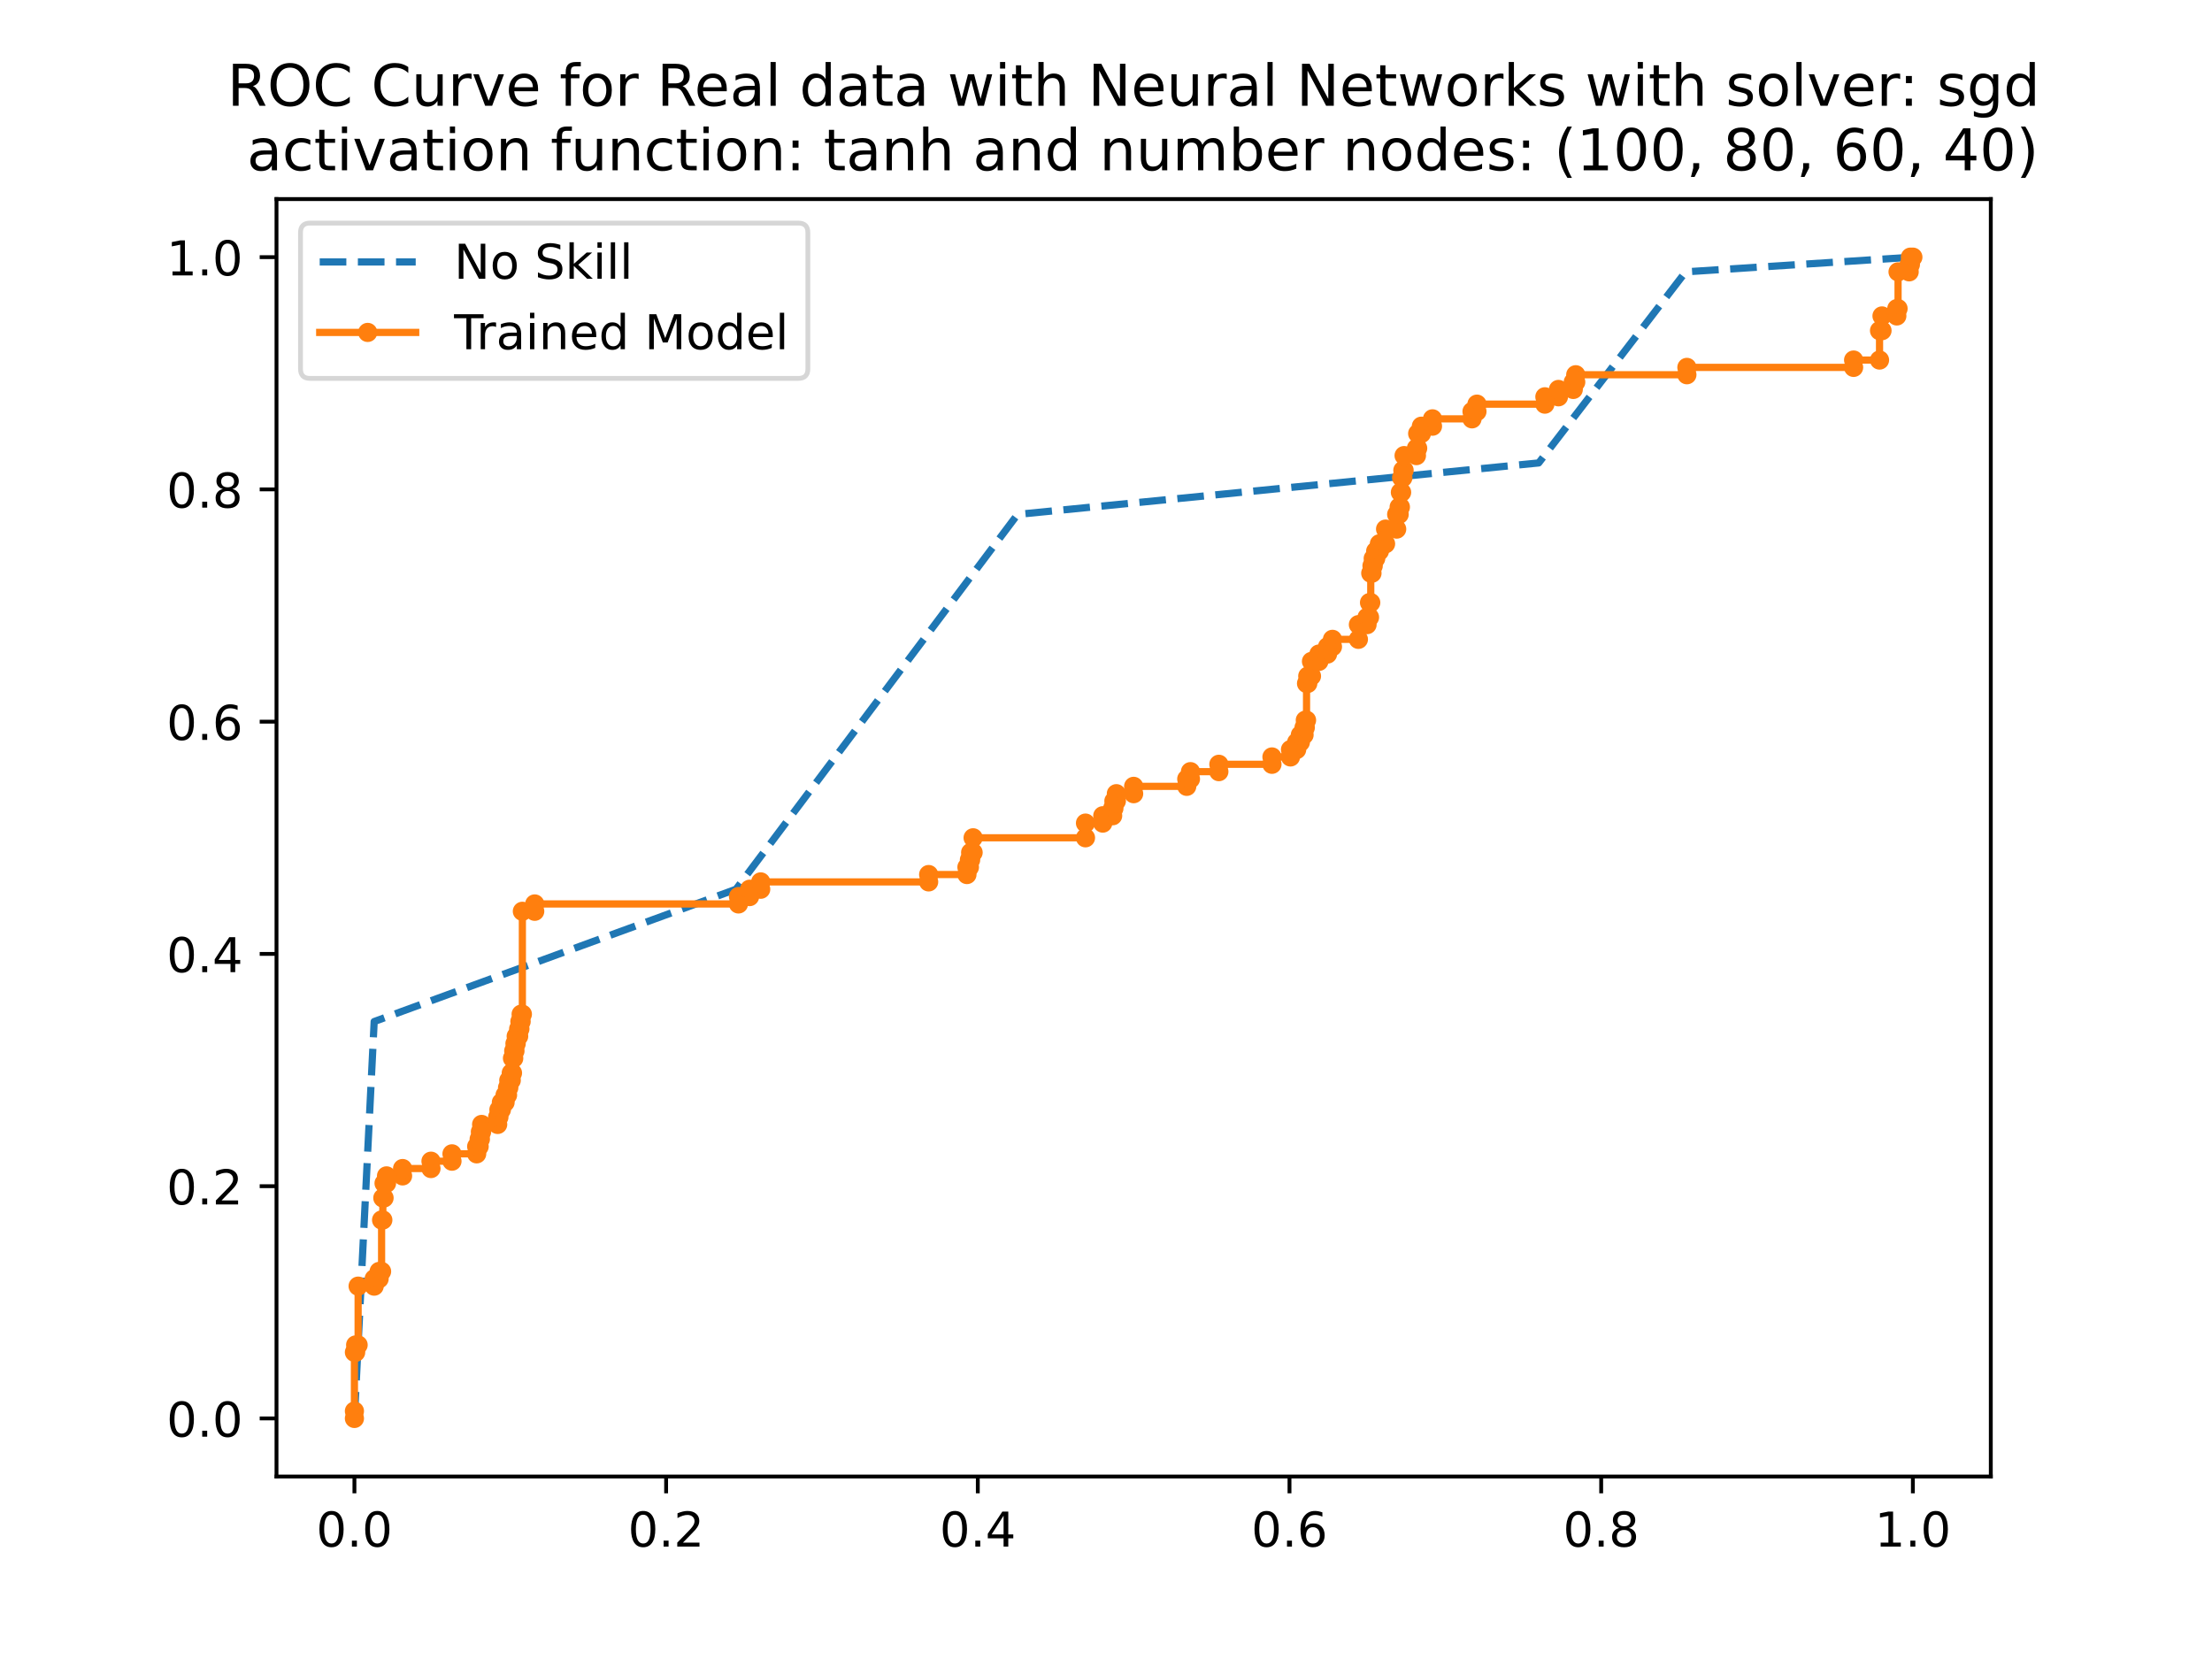 <?xml version="1.0" encoding="utf-8" standalone="no"?>
<!DOCTYPE svg PUBLIC "-//W3C//DTD SVG 1.1//EN"
  "http://www.w3.org/Graphics/SVG/1.1/DTD/svg11.dtd">
<!-- Created with matplotlib (https://matplotlib.org/) -->
<svg height="345.6pt" version="1.1" viewBox="0 0 460.8 345.6" width="460.8pt" xmlns="http://www.w3.org/2000/svg" xmlns:xlink="http://www.w3.org/1999/xlink">
 <defs>
  <style type="text/css">
*{stroke-linecap:butt;stroke-linejoin:round;}
  </style>
 </defs>
 <g id="figure_1">
  <g id="patch_1">
   <path d="M 0 345.6 
L 460.8 345.6 
L 460.8 0 
L 0 0 
z
" style="fill:#ffffff;"/>
  </g>
  <g id="axes_1">
   <g id="patch_2">
    <path d="M 57.6 307.584 
L 414.72 307.584 
L 414.72 41.472 
L 57.6 41.472 
z
" style="fill:#ffffff;"/>
   </g>
   <g id="matplotlib.axis_1">
    <g id="xtick_1">
     <g id="line2d_1">
      <defs>
       <path d="M 0 0 
L 0 3.5 
" id="m482888a3f0" style="stroke:#000000;stroke-width:0.8;"/>
      </defs>
      <g>
       <use style="stroke:#000000;stroke-width:0.8;" x="73.833" xlink:href="#m482888a3f0" y="307.584"/>
      </g>
     </g>
     <g id="text_1">
      <!-- 0.0 -->
      <defs>
       <path d="M 31.781 66.406 
Q 24.172 66.406 20.328 58.906 
Q 16.5 51.422 16.5 36.375 
Q 16.5 21.391 20.328 13.891 
Q 24.172 6.391 31.781 6.391 
Q 39.453 6.391 43.281 13.891 
Q 47.125 21.391 47.125 36.375 
Q 47.125 51.422 43.281 58.906 
Q 39.453 66.406 31.781 66.406 
z
M 31.781 74.219 
Q 44.047 74.219 50.516 64.516 
Q 56.984 54.828 56.984 36.375 
Q 56.984 17.969 50.516 8.266 
Q 44.047 -1.422 31.781 -1.422 
Q 19.531 -1.422 13.062 8.266 
Q 6.594 17.969 6.594 36.375 
Q 6.594 54.828 13.062 64.516 
Q 19.531 74.219 31.781 74.219 
z
" id="DejaVuSans-48"/>
       <path d="M 10.688 12.406 
L 21 12.406 
L 21 0 
L 10.688 0 
z
" id="DejaVuSans-46"/>
      </defs>
      <g transform="translate(65.881 322.182)scale(0.1 -0.1)">
       <use xlink:href="#DejaVuSans-48"/>
       <use x="63.623" xlink:href="#DejaVuSans-46"/>
       <use x="95.41" xlink:href="#DejaVuSans-48"/>
      </g>
     </g>
    </g>
    <g id="xtick_2">
     <g id="line2d_2">
      <g>
       <use style="stroke:#000000;stroke-width:0.8;" x="138.764" xlink:href="#m482888a3f0" y="307.584"/>
      </g>
     </g>
     <g id="text_2">
      <!-- 0.2 -->
      <defs>
       <path d="M 19.188 8.297 
L 53.609 8.297 
L 53.609 0 
L 7.328 0 
L 7.328 8.297 
Q 12.938 14.109 22.625 23.891 
Q 32.328 33.688 34.812 36.531 
Q 39.547 41.844 41.422 45.531 
Q 43.312 49.219 43.312 52.781 
Q 43.312 58.594 39.234 62.25 
Q 35.156 65.922 28.609 65.922 
Q 23.969 65.922 18.812 64.312 
Q 13.672 62.703 7.812 59.422 
L 7.812 69.391 
Q 13.766 71.781 18.938 73 
Q 24.125 74.219 28.422 74.219 
Q 39.75 74.219 46.484 68.547 
Q 53.219 62.891 53.219 53.422 
Q 53.219 48.922 51.531 44.891 
Q 49.859 40.875 45.406 35.406 
Q 44.188 33.984 37.641 27.219 
Q 31.109 20.453 19.188 8.297 
z
" id="DejaVuSans-50"/>
      </defs>
      <g transform="translate(130.812 322.182)scale(0.1 -0.1)">
       <use xlink:href="#DejaVuSans-48"/>
       <use x="63.623" xlink:href="#DejaVuSans-46"/>
       <use x="95.41" xlink:href="#DejaVuSans-50"/>
      </g>
     </g>
    </g>
    <g id="xtick_3">
     <g id="line2d_3">
      <g>
       <use style="stroke:#000000;stroke-width:0.8;" x="203.695" xlink:href="#m482888a3f0" y="307.584"/>
      </g>
     </g>
     <g id="text_3">
      <!-- 0.4 -->
      <defs>
       <path d="M 37.797 64.312 
L 12.891 25.391 
L 37.797 25.391 
z
M 35.203 72.906 
L 47.609 72.906 
L 47.609 25.391 
L 58.016 25.391 
L 58.016 17.188 
L 47.609 17.188 
L 47.609 0 
L 37.797 0 
L 37.797 17.188 
L 4.891 17.188 
L 4.891 26.703 
z
" id="DejaVuSans-52"/>
      </defs>
      <g transform="translate(195.743 322.182)scale(0.1 -0.1)">
       <use xlink:href="#DejaVuSans-48"/>
       <use x="63.623" xlink:href="#DejaVuSans-46"/>
       <use x="95.41" xlink:href="#DejaVuSans-52"/>
      </g>
     </g>
    </g>
    <g id="xtick_4">
     <g id="line2d_4">
      <g>
       <use style="stroke:#000000;stroke-width:0.8;" x="268.625" xlink:href="#m482888a3f0" y="307.584"/>
      </g>
     </g>
     <g id="text_4">
      <!-- 0.6 -->
      <defs>
       <path d="M 33.016 40.375 
Q 26.375 40.375 22.484 35.828 
Q 18.609 31.297 18.609 23.391 
Q 18.609 15.531 22.484 10.953 
Q 26.375 6.391 33.016 6.391 
Q 39.656 6.391 43.531 10.953 
Q 47.406 15.531 47.406 23.391 
Q 47.406 31.297 43.531 35.828 
Q 39.656 40.375 33.016 40.375 
z
M 52.594 71.297 
L 52.594 62.312 
Q 48.875 64.062 45.094 64.984 
Q 41.312 65.922 37.594 65.922 
Q 27.828 65.922 22.672 59.328 
Q 17.531 52.734 16.797 39.406 
Q 19.672 43.656 24.016 45.922 
Q 28.375 48.188 33.594 48.188 
Q 44.578 48.188 50.953 41.516 
Q 57.328 34.859 57.328 23.391 
Q 57.328 12.156 50.688 5.359 
Q 44.047 -1.422 33.016 -1.422 
Q 20.359 -1.422 13.672 8.266 
Q 6.984 17.969 6.984 36.375 
Q 6.984 53.656 15.188 63.938 
Q 23.391 74.219 37.203 74.219 
Q 40.922 74.219 44.703 73.484 
Q 48.484 72.75 52.594 71.297 
z
" id="DejaVuSans-54"/>
      </defs>
      <g transform="translate(260.674 322.182)scale(0.1 -0.1)">
       <use xlink:href="#DejaVuSans-48"/>
       <use x="63.623" xlink:href="#DejaVuSans-46"/>
       <use x="95.41" xlink:href="#DejaVuSans-54"/>
      </g>
     </g>
    </g>
    <g id="xtick_5">
     <g id="line2d_5">
      <g>
       <use style="stroke:#000000;stroke-width:0.8;" x="333.556" xlink:href="#m482888a3f0" y="307.584"/>
      </g>
     </g>
     <g id="text_5">
      <!-- 0.8 -->
      <defs>
       <path d="M 31.781 34.625 
Q 24.75 34.625 20.719 30.859 
Q 16.703 27.094 16.703 20.516 
Q 16.703 13.922 20.719 10.156 
Q 24.75 6.391 31.781 6.391 
Q 38.812 6.391 42.859 10.172 
Q 46.922 13.969 46.922 20.516 
Q 46.922 27.094 42.891 30.859 
Q 38.875 34.625 31.781 34.625 
z
M 21.922 38.812 
Q 15.578 40.375 12.031 44.719 
Q 8.5 49.078 8.5 55.328 
Q 8.5 64.062 14.719 69.141 
Q 20.953 74.219 31.781 74.219 
Q 42.672 74.219 48.875 69.141 
Q 55.078 64.062 55.078 55.328 
Q 55.078 49.078 51.531 44.719 
Q 48 40.375 41.703 38.812 
Q 48.828 37.156 52.797 32.312 
Q 56.781 27.484 56.781 20.516 
Q 56.781 9.906 50.312 4.234 
Q 43.844 -1.422 31.781 -1.422 
Q 19.734 -1.422 13.25 4.234 
Q 6.781 9.906 6.781 20.516 
Q 6.781 27.484 10.781 32.312 
Q 14.797 37.156 21.922 38.812 
z
M 18.312 54.391 
Q 18.312 48.734 21.844 45.562 
Q 25.391 42.391 31.781 42.391 
Q 38.141 42.391 41.719 45.562 
Q 45.312 48.734 45.312 54.391 
Q 45.312 60.062 41.719 63.234 
Q 38.141 66.406 31.781 66.406 
Q 25.391 66.406 21.844 63.234 
Q 18.312 60.062 18.312 54.391 
z
" id="DejaVuSans-56"/>
      </defs>
      <g transform="translate(325.605 322.182)scale(0.1 -0.1)">
       <use xlink:href="#DejaVuSans-48"/>
       <use x="63.623" xlink:href="#DejaVuSans-46"/>
       <use x="95.41" xlink:href="#DejaVuSans-56"/>
      </g>
     </g>
    </g>
    <g id="xtick_6">
     <g id="line2d_6">
      <g>
       <use style="stroke:#000000;stroke-width:0.8;" x="398.487" xlink:href="#m482888a3f0" y="307.584"/>
      </g>
     </g>
     <g id="text_6">
      <!-- 1.0 -->
      <defs>
       <path d="M 12.406 8.297 
L 28.516 8.297 
L 28.516 63.922 
L 10.984 60.406 
L 10.984 69.391 
L 28.422 72.906 
L 38.281 72.906 
L 38.281 8.297 
L 54.391 8.297 
L 54.391 0 
L 12.406 0 
z
" id="DejaVuSans-49"/>
      </defs>
      <g transform="translate(390.536 322.182)scale(0.1 -0.1)">
       <use xlink:href="#DejaVuSans-49"/>
       <use x="63.623" xlink:href="#DejaVuSans-46"/>
       <use x="95.41" xlink:href="#DejaVuSans-48"/>
      </g>
     </g>
    </g>
   </g>
   <g id="matplotlib.axis_2">
    <g id="ytick_1">
     <g id="line2d_7">
      <defs>
       <path d="M 0 0 
L -3.5 0 
" id="m836e325fdd" style="stroke:#000000;stroke-width:0.8;"/>
      </defs>
      <g>
       <use style="stroke:#000000;stroke-width:0.8;" x="57.6" xlink:href="#m836e325fdd" y="295.488"/>
      </g>
     </g>
     <g id="text_7">
      <!-- 0.0 -->
      <g transform="translate(34.697 299.287)scale(0.1 -0.1)">
       <use xlink:href="#DejaVuSans-48"/>
       <use x="63.623" xlink:href="#DejaVuSans-46"/>
       <use x="95.41" xlink:href="#DejaVuSans-48"/>
      </g>
     </g>
    </g>
    <g id="ytick_2">
     <g id="line2d_8">
      <g>
       <use style="stroke:#000000;stroke-width:0.8;" x="57.6" xlink:href="#m836e325fdd" y="247.104"/>
      </g>
     </g>
     <g id="text_8">
      <!-- 0.2 -->
      <g transform="translate(34.697 250.903)scale(0.1 -0.1)">
       <use xlink:href="#DejaVuSans-48"/>
       <use x="63.623" xlink:href="#DejaVuSans-46"/>
       <use x="95.41" xlink:href="#DejaVuSans-50"/>
      </g>
     </g>
    </g>
    <g id="ytick_3">
     <g id="line2d_9">
      <g>
       <use style="stroke:#000000;stroke-width:0.8;" x="57.6" xlink:href="#m836e325fdd" y="198.72"/>
      </g>
     </g>
     <g id="text_9">
      <!-- 0.4 -->
      <g transform="translate(34.697 202.519)scale(0.1 -0.1)">
       <use xlink:href="#DejaVuSans-48"/>
       <use x="63.623" xlink:href="#DejaVuSans-46"/>
       <use x="95.41" xlink:href="#DejaVuSans-52"/>
      </g>
     </g>
    </g>
    <g id="ytick_4">
     <g id="line2d_10">
      <g>
       <use style="stroke:#000000;stroke-width:0.8;" x="57.6" xlink:href="#m836e325fdd" y="150.336"/>
      </g>
     </g>
     <g id="text_10">
      <!-- 0.6 -->
      <g transform="translate(34.697 154.135)scale(0.1 -0.1)">
       <use xlink:href="#DejaVuSans-48"/>
       <use x="63.623" xlink:href="#DejaVuSans-46"/>
       <use x="95.41" xlink:href="#DejaVuSans-54"/>
      </g>
     </g>
    </g>
    <g id="ytick_5">
     <g id="line2d_11">
      <g>
       <use style="stroke:#000000;stroke-width:0.8;" x="57.6" xlink:href="#m836e325fdd" y="101.952"/>
      </g>
     </g>
     <g id="text_11">
      <!-- 0.8 -->
      <g transform="translate(34.697 105.751)scale(0.1 -0.1)">
       <use xlink:href="#DejaVuSans-48"/>
       <use x="63.623" xlink:href="#DejaVuSans-46"/>
       <use x="95.41" xlink:href="#DejaVuSans-56"/>
      </g>
     </g>
    </g>
    <g id="ytick_6">
     <g id="line2d_12">
      <g>
       <use style="stroke:#000000;stroke-width:0.8;" x="57.6" xlink:href="#m836e325fdd" y="53.568"/>
      </g>
     </g>
     <g id="text_12">
      <!-- 1.0 -->
      <g transform="translate(34.697 57.367)scale(0.1 -0.1)">
       <use xlink:href="#DejaVuSans-49"/>
       <use x="63.623" xlink:href="#DejaVuSans-46"/>
       <use x="95.41" xlink:href="#DejaVuSans-48"/>
      </g>
     </g>
    </g>
   </g>
   <g id="line2d_13">
    <path clip-path="url(#pd512a6750d)" d="M 73.833 295.488 
L 77.949 212.806 
L 153.324 185.246 
L 211.978 107.158 
L 320.539 96.44 
L 351.153 56.63 
L 398.487 53.568 
" style="fill:none;stroke:#1f77b4;stroke-dasharray:5.55,2.4;stroke-dashoffset:0;stroke-width:1.5;"/>
   </g>
   <g id="line2d_14">
    <path clip-path="url(#pd512a6750d)" d="M 73.833 295.488 
L 73.833 281.708 
L 74.09 281.708 
L 74.09 280.177 
L 74.604 280.177 
L 74.604 267.927 
L 77.949 267.927 
L 77.949 266.396 
L 78.978 266.396 
L 78.978 264.865 
L 79.492 264.865 
L 79.492 254.147 
L 79.75 254.147 
L 79.75 249.554 
L 80.007 249.554 
L 80.007 246.492 
L 80.521 246.492 
L 80.521 244.96 
L 83.866 244.96 
L 83.866 243.429 
L 89.782 243.429 
L 89.782 241.898 
L 94.156 241.898 
L 94.156 240.367 
L 99.301 240.367 
L 99.301 238.836 
L 99.815 238.836 
L 99.815 237.305 
L 100.073 237.305 
L 100.073 235.774 
L 100.33 235.774 
L 100.33 234.242 
L 103.674 234.242 
L 103.674 232.711 
L 103.931 232.711 
L 103.931 231.18 
L 104.446 231.18 
L 104.446 229.649 
L 105.218 229.649 
L 105.218 228.118 
L 105.732 228.118 
L 105.732 226.587 
L 105.989 226.587 
L 105.989 225.056 
L 106.504 225.056 
L 106.504 223.524 
L 106.761 223.524 
L 106.761 220.462 
L 107.018 220.462 
L 107.018 218.931 
L 107.276 218.931 
L 107.276 217.4 
L 107.533 217.4 
L 107.533 215.869 
L 108.048 215.869 
L 108.048 214.338 
L 108.305 214.338 
L 108.305 212.806 
L 108.562 212.806 
L 108.562 211.275 
L 108.819 211.275 
L 108.819 189.839 
L 111.392 189.839 
L 111.392 188.308 
L 153.839 188.308 
L 153.839 186.777 
L 156.154 186.777 
L 156.154 185.246 
L 158.469 185.246 
L 158.469 183.715 
L 193.456 183.715 
L 193.456 182.184 
L 201.431 182.184 
L 201.431 180.653 
L 201.945 180.653 
L 201.945 179.121 
L 202.202 179.121 
L 202.202 177.59 
L 202.717 177.59 
L 202.717 174.528 
L 226.127 174.528 
L 226.127 171.466 
L 229.729 171.466 
L 229.729 169.935 
L 231.787 169.935 
L 231.787 168.403 
L 232.044 168.403 
L 232.044 166.872 
L 232.558 166.872 
L 232.558 165.341 
L 236.16 165.341 
L 236.16 163.81 
L 247.222 163.81 
L 247.222 162.279 
L 247.994 162.279 
L 247.994 160.748 
L 253.911 160.748 
L 253.911 159.217 
L 264.972 159.217 
L 264.972 157.685 
L 268.831 157.685 
L 268.831 156.154 
L 270.118 156.154 
L 270.118 154.623 
L 270.889 154.623 
L 270.889 153.092 
L 271.661 153.092 
L 271.661 151.561 
L 271.918 151.561 
L 271.918 150.03 
L 272.176 150.03 
L 272.176 142.374 
L 272.433 142.374 
L 272.433 140.843 
L 273.205 140.843 
L 273.205 137.781 
L 274.748 137.781 
L 274.748 136.25 
L 276.549 136.25 
L 276.549 134.718 
L 277.578 134.718 
L 277.578 133.187 
L 282.98 133.187 
L 282.98 130.125 
L 284.781 130.125 
L 284.781 128.594 
L 285.296 128.594 
L 285.296 125.532 
L 285.553 125.532 
L 285.553 119.407 
L 285.81 119.407 
L 285.81 117.876 
L 286.067 117.876 
L 286.067 116.345 
L 286.582 116.345 
L 286.582 114.814 
L 287.354 114.814 
L 287.354 113.282 
L 288.64 113.282 
L 288.64 110.22 
L 290.955 110.22 
L 290.955 107.158 
L 291.47 107.158 
L 291.47 105.627 
L 291.727 105.627 
L 291.727 102.564 
L 291.984 102.564 
L 291.984 99.502 
L 292.241 99.502 
L 292.241 97.971 
L 292.499 97.971 
L 292.499 94.909 
L 295.071 94.909 
L 295.071 93.378 
L 295.328 93.378 
L 295.328 90.315 
L 296.1 90.315 
L 296.1 88.784 
L 298.415 88.784 
L 298.415 87.253 
L 306.648 87.253 
L 306.648 85.722 
L 307.677 85.722 
L 307.677 84.191 
L 321.826 84.191 
L 321.826 82.66 
L 324.655 82.66 
L 324.655 81.129 
L 327.742 81.129 
L 327.742 79.597 
L 328.257 79.597 
L 328.257 78.066 
L 351.41 78.066 
L 351.41 76.535 
L 386.139 76.535 
L 386.139 75.004 
L 391.541 75.004 
L 391.541 68.879 
L 392.056 68.879 
L 392.056 65.817 
L 395.143 65.817 
L 395.143 64.286 
L 395.4 64.286 
L 395.4 56.63 
L 397.716 56.63 
L 397.716 55.099 
L 397.973 55.099 
L 397.973 53.568 
L 398.487 53.568 
L 398.487 53.568 
" style="fill:none;stroke:#ff7f0e;stroke-linecap:square;stroke-width:1.5;"/>
    <defs>
     <path d="M 0 1.5 
C 0.398 1.5 0.779 1.342 1.061 1.061 
C 1.342 0.779 1.5 0.398 1.5 0 
C 1.5 -0.398 1.342 -0.779 1.061 -1.061 
C 0.779 -1.342 0.398 -1.5 0 -1.5 
C -0.398 -1.5 -0.779 -1.342 -1.061 -1.061 
C -1.342 -0.779 -1.5 -0.398 -1.5 0 
C -1.5 0.398 -1.342 0.779 -1.061 1.061 
C -0.779 1.342 -0.398 1.5 0 1.5 
z
" id="m4d09d5fb02" style="stroke:#ff7f0e;"/>
    </defs>
    <g clip-path="url(#pd512a6750d)">
     <use style="fill:#ff7f0e;stroke:#ff7f0e;" x="73.833" xlink:href="#m4d09d5fb02" y="295.488"/>
     <use style="fill:#ff7f0e;stroke:#ff7f0e;" x="73.833" xlink:href="#m4d09d5fb02" y="293.957"/>
     <use style="fill:#ff7f0e;stroke:#ff7f0e;" x="73.833" xlink:href="#m4d09d5fb02" y="281.708"/>
     <use style="fill:#ff7f0e;stroke:#ff7f0e;" x="74.09" xlink:href="#m4d09d5fb02" y="281.708"/>
     <use style="fill:#ff7f0e;stroke:#ff7f0e;" x="74.09" xlink:href="#m4d09d5fb02" y="280.177"/>
     <use style="fill:#ff7f0e;stroke:#ff7f0e;" x="74.604" xlink:href="#m4d09d5fb02" y="280.177"/>
     <use style="fill:#ff7f0e;stroke:#ff7f0e;" x="74.604" xlink:href="#m4d09d5fb02" y="267.927"/>
     <use style="fill:#ff7f0e;stroke:#ff7f0e;" x="77.949" xlink:href="#m4d09d5fb02" y="267.927"/>
     <use style="fill:#ff7f0e;stroke:#ff7f0e;" x="77.949" xlink:href="#m4d09d5fb02" y="266.396"/>
     <use style="fill:#ff7f0e;stroke:#ff7f0e;" x="78.978" xlink:href="#m4d09d5fb02" y="266.396"/>
     <use style="fill:#ff7f0e;stroke:#ff7f0e;" x="78.978" xlink:href="#m4d09d5fb02" y="264.865"/>
     <use style="fill:#ff7f0e;stroke:#ff7f0e;" x="79.492" xlink:href="#m4d09d5fb02" y="264.865"/>
     <use style="fill:#ff7f0e;stroke:#ff7f0e;" x="79.492" xlink:href="#m4d09d5fb02" y="254.147"/>
     <use style="fill:#ff7f0e;stroke:#ff7f0e;" x="79.75" xlink:href="#m4d09d5fb02" y="254.147"/>
     <use style="fill:#ff7f0e;stroke:#ff7f0e;" x="79.75" xlink:href="#m4d09d5fb02" y="249.554"/>
     <use style="fill:#ff7f0e;stroke:#ff7f0e;" x="80.007" xlink:href="#m4d09d5fb02" y="249.554"/>
     <use style="fill:#ff7f0e;stroke:#ff7f0e;" x="80.007" xlink:href="#m4d09d5fb02" y="246.492"/>
     <use style="fill:#ff7f0e;stroke:#ff7f0e;" x="80.521" xlink:href="#m4d09d5fb02" y="246.492"/>
     <use style="fill:#ff7f0e;stroke:#ff7f0e;" x="80.521" xlink:href="#m4d09d5fb02" y="244.96"/>
     <use style="fill:#ff7f0e;stroke:#ff7f0e;" x="83.866" xlink:href="#m4d09d5fb02" y="244.96"/>
     <use style="fill:#ff7f0e;stroke:#ff7f0e;" x="83.866" xlink:href="#m4d09d5fb02" y="243.429"/>
     <use style="fill:#ff7f0e;stroke:#ff7f0e;" x="89.782" xlink:href="#m4d09d5fb02" y="243.429"/>
     <use style="fill:#ff7f0e;stroke:#ff7f0e;" x="89.782" xlink:href="#m4d09d5fb02" y="241.898"/>
     <use style="fill:#ff7f0e;stroke:#ff7f0e;" x="94.156" xlink:href="#m4d09d5fb02" y="241.898"/>
     <use style="fill:#ff7f0e;stroke:#ff7f0e;" x="94.156" xlink:href="#m4d09d5fb02" y="240.367"/>
     <use style="fill:#ff7f0e;stroke:#ff7f0e;" x="99.301" xlink:href="#m4d09d5fb02" y="240.367"/>
     <use style="fill:#ff7f0e;stroke:#ff7f0e;" x="99.301" xlink:href="#m4d09d5fb02" y="238.836"/>
     <use style="fill:#ff7f0e;stroke:#ff7f0e;" x="99.815" xlink:href="#m4d09d5fb02" y="238.836"/>
     <use style="fill:#ff7f0e;stroke:#ff7f0e;" x="99.815" xlink:href="#m4d09d5fb02" y="237.305"/>
     <use style="fill:#ff7f0e;stroke:#ff7f0e;" x="100.073" xlink:href="#m4d09d5fb02" y="237.305"/>
     <use style="fill:#ff7f0e;stroke:#ff7f0e;" x="100.073" xlink:href="#m4d09d5fb02" y="235.774"/>
     <use style="fill:#ff7f0e;stroke:#ff7f0e;" x="100.33" xlink:href="#m4d09d5fb02" y="235.774"/>
     <use style="fill:#ff7f0e;stroke:#ff7f0e;" x="100.33" xlink:href="#m4d09d5fb02" y="234.242"/>
     <use style="fill:#ff7f0e;stroke:#ff7f0e;" x="103.674" xlink:href="#m4d09d5fb02" y="234.242"/>
     <use style="fill:#ff7f0e;stroke:#ff7f0e;" x="103.674" xlink:href="#m4d09d5fb02" y="232.711"/>
     <use style="fill:#ff7f0e;stroke:#ff7f0e;" x="103.931" xlink:href="#m4d09d5fb02" y="232.711"/>
     <use style="fill:#ff7f0e;stroke:#ff7f0e;" x="103.931" xlink:href="#m4d09d5fb02" y="231.18"/>
     <use style="fill:#ff7f0e;stroke:#ff7f0e;" x="104.446" xlink:href="#m4d09d5fb02" y="231.18"/>
     <use style="fill:#ff7f0e;stroke:#ff7f0e;" x="104.446" xlink:href="#m4d09d5fb02" y="229.649"/>
     <use style="fill:#ff7f0e;stroke:#ff7f0e;" x="105.218" xlink:href="#m4d09d5fb02" y="229.649"/>
     <use style="fill:#ff7f0e;stroke:#ff7f0e;" x="105.218" xlink:href="#m4d09d5fb02" y="228.118"/>
     <use style="fill:#ff7f0e;stroke:#ff7f0e;" x="105.732" xlink:href="#m4d09d5fb02" y="228.118"/>
     <use style="fill:#ff7f0e;stroke:#ff7f0e;" x="105.732" xlink:href="#m4d09d5fb02" y="226.587"/>
     <use style="fill:#ff7f0e;stroke:#ff7f0e;" x="105.989" xlink:href="#m4d09d5fb02" y="226.587"/>
     <use style="fill:#ff7f0e;stroke:#ff7f0e;" x="105.989" xlink:href="#m4d09d5fb02" y="225.056"/>
     <use style="fill:#ff7f0e;stroke:#ff7f0e;" x="106.504" xlink:href="#m4d09d5fb02" y="225.056"/>
     <use style="fill:#ff7f0e;stroke:#ff7f0e;" x="106.504" xlink:href="#m4d09d5fb02" y="223.524"/>
     <use style="fill:#ff7f0e;stroke:#ff7f0e;" x="106.761" xlink:href="#m4d09d5fb02" y="223.524"/>
     <use style="fill:#ff7f0e;stroke:#ff7f0e;" x="106.761" xlink:href="#m4d09d5fb02" y="220.462"/>
     <use style="fill:#ff7f0e;stroke:#ff7f0e;" x="107.018" xlink:href="#m4d09d5fb02" y="220.462"/>
     <use style="fill:#ff7f0e;stroke:#ff7f0e;" x="107.018" xlink:href="#m4d09d5fb02" y="218.931"/>
     <use style="fill:#ff7f0e;stroke:#ff7f0e;" x="107.276" xlink:href="#m4d09d5fb02" y="218.931"/>
     <use style="fill:#ff7f0e;stroke:#ff7f0e;" x="107.276" xlink:href="#m4d09d5fb02" y="217.4"/>
     <use style="fill:#ff7f0e;stroke:#ff7f0e;" x="107.533" xlink:href="#m4d09d5fb02" y="217.4"/>
     <use style="fill:#ff7f0e;stroke:#ff7f0e;" x="107.533" xlink:href="#m4d09d5fb02" y="215.869"/>
     <use style="fill:#ff7f0e;stroke:#ff7f0e;" x="108.048" xlink:href="#m4d09d5fb02" y="215.869"/>
     <use style="fill:#ff7f0e;stroke:#ff7f0e;" x="108.048" xlink:href="#m4d09d5fb02" y="214.338"/>
     <use style="fill:#ff7f0e;stroke:#ff7f0e;" x="108.305" xlink:href="#m4d09d5fb02" y="214.338"/>
     <use style="fill:#ff7f0e;stroke:#ff7f0e;" x="108.305" xlink:href="#m4d09d5fb02" y="212.806"/>
     <use style="fill:#ff7f0e;stroke:#ff7f0e;" x="108.562" xlink:href="#m4d09d5fb02" y="212.806"/>
     <use style="fill:#ff7f0e;stroke:#ff7f0e;" x="108.562" xlink:href="#m4d09d5fb02" y="211.275"/>
     <use style="fill:#ff7f0e;stroke:#ff7f0e;" x="108.819" xlink:href="#m4d09d5fb02" y="211.275"/>
     <use style="fill:#ff7f0e;stroke:#ff7f0e;" x="108.819" xlink:href="#m4d09d5fb02" y="189.839"/>
     <use style="fill:#ff7f0e;stroke:#ff7f0e;" x="111.392" xlink:href="#m4d09d5fb02" y="189.839"/>
     <use style="fill:#ff7f0e;stroke:#ff7f0e;" x="111.392" xlink:href="#m4d09d5fb02" y="188.308"/>
     <use style="fill:#ff7f0e;stroke:#ff7f0e;" x="153.839" xlink:href="#m4d09d5fb02" y="188.308"/>
     <use style="fill:#ff7f0e;stroke:#ff7f0e;" x="153.839" xlink:href="#m4d09d5fb02" y="186.777"/>
     <use style="fill:#ff7f0e;stroke:#ff7f0e;" x="156.154" xlink:href="#m4d09d5fb02" y="186.777"/>
     <use style="fill:#ff7f0e;stroke:#ff7f0e;" x="156.154" xlink:href="#m4d09d5fb02" y="185.246"/>
     <use style="fill:#ff7f0e;stroke:#ff7f0e;" x="158.469" xlink:href="#m4d09d5fb02" y="185.246"/>
     <use style="fill:#ff7f0e;stroke:#ff7f0e;" x="158.469" xlink:href="#m4d09d5fb02" y="183.715"/>
     <use style="fill:#ff7f0e;stroke:#ff7f0e;" x="193.456" xlink:href="#m4d09d5fb02" y="183.715"/>
     <use style="fill:#ff7f0e;stroke:#ff7f0e;" x="193.456" xlink:href="#m4d09d5fb02" y="182.184"/>
     <use style="fill:#ff7f0e;stroke:#ff7f0e;" x="201.431" xlink:href="#m4d09d5fb02" y="182.184"/>
     <use style="fill:#ff7f0e;stroke:#ff7f0e;" x="201.431" xlink:href="#m4d09d5fb02" y="180.653"/>
     <use style="fill:#ff7f0e;stroke:#ff7f0e;" x="201.945" xlink:href="#m4d09d5fb02" y="180.653"/>
     <use style="fill:#ff7f0e;stroke:#ff7f0e;" x="201.945" xlink:href="#m4d09d5fb02" y="179.121"/>
     <use style="fill:#ff7f0e;stroke:#ff7f0e;" x="202.202" xlink:href="#m4d09d5fb02" y="179.121"/>
     <use style="fill:#ff7f0e;stroke:#ff7f0e;" x="202.202" xlink:href="#m4d09d5fb02" y="177.59"/>
     <use style="fill:#ff7f0e;stroke:#ff7f0e;" x="202.717" xlink:href="#m4d09d5fb02" y="177.59"/>
     <use style="fill:#ff7f0e;stroke:#ff7f0e;" x="202.717" xlink:href="#m4d09d5fb02" y="174.528"/>
     <use style="fill:#ff7f0e;stroke:#ff7f0e;" x="226.127" xlink:href="#m4d09d5fb02" y="174.528"/>
     <use style="fill:#ff7f0e;stroke:#ff7f0e;" x="226.127" xlink:href="#m4d09d5fb02" y="171.466"/>
     <use style="fill:#ff7f0e;stroke:#ff7f0e;" x="229.729" xlink:href="#m4d09d5fb02" y="171.466"/>
     <use style="fill:#ff7f0e;stroke:#ff7f0e;" x="229.729" xlink:href="#m4d09d5fb02" y="169.935"/>
     <use style="fill:#ff7f0e;stroke:#ff7f0e;" x="231.787" xlink:href="#m4d09d5fb02" y="169.935"/>
     <use style="fill:#ff7f0e;stroke:#ff7f0e;" x="231.787" xlink:href="#m4d09d5fb02" y="168.403"/>
     <use style="fill:#ff7f0e;stroke:#ff7f0e;" x="232.044" xlink:href="#m4d09d5fb02" y="168.403"/>
     <use style="fill:#ff7f0e;stroke:#ff7f0e;" x="232.044" xlink:href="#m4d09d5fb02" y="166.872"/>
     <use style="fill:#ff7f0e;stroke:#ff7f0e;" x="232.558" xlink:href="#m4d09d5fb02" y="166.872"/>
     <use style="fill:#ff7f0e;stroke:#ff7f0e;" x="232.558" xlink:href="#m4d09d5fb02" y="165.341"/>
     <use style="fill:#ff7f0e;stroke:#ff7f0e;" x="236.16" xlink:href="#m4d09d5fb02" y="165.341"/>
     <use style="fill:#ff7f0e;stroke:#ff7f0e;" x="236.16" xlink:href="#m4d09d5fb02" y="163.81"/>
     <use style="fill:#ff7f0e;stroke:#ff7f0e;" x="247.222" xlink:href="#m4d09d5fb02" y="163.81"/>
     <use style="fill:#ff7f0e;stroke:#ff7f0e;" x="247.222" xlink:href="#m4d09d5fb02" y="162.279"/>
     <use style="fill:#ff7f0e;stroke:#ff7f0e;" x="247.994" xlink:href="#m4d09d5fb02" y="162.279"/>
     <use style="fill:#ff7f0e;stroke:#ff7f0e;" x="247.994" xlink:href="#m4d09d5fb02" y="160.748"/>
     <use style="fill:#ff7f0e;stroke:#ff7f0e;" x="253.911" xlink:href="#m4d09d5fb02" y="160.748"/>
     <use style="fill:#ff7f0e;stroke:#ff7f0e;" x="253.911" xlink:href="#m4d09d5fb02" y="159.217"/>
     <use style="fill:#ff7f0e;stroke:#ff7f0e;" x="264.972" xlink:href="#m4d09d5fb02" y="159.217"/>
     <use style="fill:#ff7f0e;stroke:#ff7f0e;" x="264.972" xlink:href="#m4d09d5fb02" y="157.685"/>
     <use style="fill:#ff7f0e;stroke:#ff7f0e;" x="268.831" xlink:href="#m4d09d5fb02" y="157.685"/>
     <use style="fill:#ff7f0e;stroke:#ff7f0e;" x="268.831" xlink:href="#m4d09d5fb02" y="156.154"/>
     <use style="fill:#ff7f0e;stroke:#ff7f0e;" x="270.118" xlink:href="#m4d09d5fb02" y="156.154"/>
     <use style="fill:#ff7f0e;stroke:#ff7f0e;" x="270.118" xlink:href="#m4d09d5fb02" y="154.623"/>
     <use style="fill:#ff7f0e;stroke:#ff7f0e;" x="270.889" xlink:href="#m4d09d5fb02" y="154.623"/>
     <use style="fill:#ff7f0e;stroke:#ff7f0e;" x="270.889" xlink:href="#m4d09d5fb02" y="153.092"/>
     <use style="fill:#ff7f0e;stroke:#ff7f0e;" x="271.661" xlink:href="#m4d09d5fb02" y="153.092"/>
     <use style="fill:#ff7f0e;stroke:#ff7f0e;" x="271.661" xlink:href="#m4d09d5fb02" y="151.561"/>
     <use style="fill:#ff7f0e;stroke:#ff7f0e;" x="271.918" xlink:href="#m4d09d5fb02" y="151.561"/>
     <use style="fill:#ff7f0e;stroke:#ff7f0e;" x="271.918" xlink:href="#m4d09d5fb02" y="150.03"/>
     <use style="fill:#ff7f0e;stroke:#ff7f0e;" x="272.176" xlink:href="#m4d09d5fb02" y="150.03"/>
     <use style="fill:#ff7f0e;stroke:#ff7f0e;" x="272.176" xlink:href="#m4d09d5fb02" y="142.374"/>
     <use style="fill:#ff7f0e;stroke:#ff7f0e;" x="272.433" xlink:href="#m4d09d5fb02" y="142.374"/>
     <use style="fill:#ff7f0e;stroke:#ff7f0e;" x="272.433" xlink:href="#m4d09d5fb02" y="140.843"/>
     <use style="fill:#ff7f0e;stroke:#ff7f0e;" x="273.205" xlink:href="#m4d09d5fb02" y="140.843"/>
     <use style="fill:#ff7f0e;stroke:#ff7f0e;" x="273.205" xlink:href="#m4d09d5fb02" y="137.781"/>
     <use style="fill:#ff7f0e;stroke:#ff7f0e;" x="274.748" xlink:href="#m4d09d5fb02" y="137.781"/>
     <use style="fill:#ff7f0e;stroke:#ff7f0e;" x="274.748" xlink:href="#m4d09d5fb02" y="136.25"/>
     <use style="fill:#ff7f0e;stroke:#ff7f0e;" x="276.549" xlink:href="#m4d09d5fb02" y="136.25"/>
     <use style="fill:#ff7f0e;stroke:#ff7f0e;" x="276.549" xlink:href="#m4d09d5fb02" y="134.718"/>
     <use style="fill:#ff7f0e;stroke:#ff7f0e;" x="277.578" xlink:href="#m4d09d5fb02" y="134.718"/>
     <use style="fill:#ff7f0e;stroke:#ff7f0e;" x="277.578" xlink:href="#m4d09d5fb02" y="133.187"/>
     <use style="fill:#ff7f0e;stroke:#ff7f0e;" x="282.98" xlink:href="#m4d09d5fb02" y="133.187"/>
     <use style="fill:#ff7f0e;stroke:#ff7f0e;" x="282.98" xlink:href="#m4d09d5fb02" y="130.125"/>
     <use style="fill:#ff7f0e;stroke:#ff7f0e;" x="284.781" xlink:href="#m4d09d5fb02" y="130.125"/>
     <use style="fill:#ff7f0e;stroke:#ff7f0e;" x="284.781" xlink:href="#m4d09d5fb02" y="128.594"/>
     <use style="fill:#ff7f0e;stroke:#ff7f0e;" x="285.296" xlink:href="#m4d09d5fb02" y="128.594"/>
     <use style="fill:#ff7f0e;stroke:#ff7f0e;" x="285.296" xlink:href="#m4d09d5fb02" y="125.532"/>
     <use style="fill:#ff7f0e;stroke:#ff7f0e;" x="285.553" xlink:href="#m4d09d5fb02" y="125.532"/>
     <use style="fill:#ff7f0e;stroke:#ff7f0e;" x="285.553" xlink:href="#m4d09d5fb02" y="119.407"/>
     <use style="fill:#ff7f0e;stroke:#ff7f0e;" x="285.81" xlink:href="#m4d09d5fb02" y="119.407"/>
     <use style="fill:#ff7f0e;stroke:#ff7f0e;" x="285.81" xlink:href="#m4d09d5fb02" y="117.876"/>
     <use style="fill:#ff7f0e;stroke:#ff7f0e;" x="286.067" xlink:href="#m4d09d5fb02" y="117.876"/>
     <use style="fill:#ff7f0e;stroke:#ff7f0e;" x="286.067" xlink:href="#m4d09d5fb02" y="116.345"/>
     <use style="fill:#ff7f0e;stroke:#ff7f0e;" x="286.582" xlink:href="#m4d09d5fb02" y="116.345"/>
     <use style="fill:#ff7f0e;stroke:#ff7f0e;" x="286.582" xlink:href="#m4d09d5fb02" y="114.814"/>
     <use style="fill:#ff7f0e;stroke:#ff7f0e;" x="287.354" xlink:href="#m4d09d5fb02" y="114.814"/>
     <use style="fill:#ff7f0e;stroke:#ff7f0e;" x="287.354" xlink:href="#m4d09d5fb02" y="113.282"/>
     <use style="fill:#ff7f0e;stroke:#ff7f0e;" x="288.64" xlink:href="#m4d09d5fb02" y="113.282"/>
     <use style="fill:#ff7f0e;stroke:#ff7f0e;" x="288.64" xlink:href="#m4d09d5fb02" y="110.22"/>
     <use style="fill:#ff7f0e;stroke:#ff7f0e;" x="290.955" xlink:href="#m4d09d5fb02" y="110.22"/>
     <use style="fill:#ff7f0e;stroke:#ff7f0e;" x="290.955" xlink:href="#m4d09d5fb02" y="107.158"/>
     <use style="fill:#ff7f0e;stroke:#ff7f0e;" x="291.47" xlink:href="#m4d09d5fb02" y="107.158"/>
     <use style="fill:#ff7f0e;stroke:#ff7f0e;" x="291.47" xlink:href="#m4d09d5fb02" y="105.627"/>
     <use style="fill:#ff7f0e;stroke:#ff7f0e;" x="291.727" xlink:href="#m4d09d5fb02" y="105.627"/>
     <use style="fill:#ff7f0e;stroke:#ff7f0e;" x="291.727" xlink:href="#m4d09d5fb02" y="102.564"/>
     <use style="fill:#ff7f0e;stroke:#ff7f0e;" x="291.984" xlink:href="#m4d09d5fb02" y="102.564"/>
     <use style="fill:#ff7f0e;stroke:#ff7f0e;" x="291.984" xlink:href="#m4d09d5fb02" y="99.502"/>
     <use style="fill:#ff7f0e;stroke:#ff7f0e;" x="292.241" xlink:href="#m4d09d5fb02" y="99.502"/>
     <use style="fill:#ff7f0e;stroke:#ff7f0e;" x="292.241" xlink:href="#m4d09d5fb02" y="97.971"/>
     <use style="fill:#ff7f0e;stroke:#ff7f0e;" x="292.499" xlink:href="#m4d09d5fb02" y="97.971"/>
     <use style="fill:#ff7f0e;stroke:#ff7f0e;" x="292.499" xlink:href="#m4d09d5fb02" y="94.909"/>
     <use style="fill:#ff7f0e;stroke:#ff7f0e;" x="295.071" xlink:href="#m4d09d5fb02" y="94.909"/>
     <use style="fill:#ff7f0e;stroke:#ff7f0e;" x="295.071" xlink:href="#m4d09d5fb02" y="93.378"/>
     <use style="fill:#ff7f0e;stroke:#ff7f0e;" x="295.328" xlink:href="#m4d09d5fb02" y="93.378"/>
     <use style="fill:#ff7f0e;stroke:#ff7f0e;" x="295.328" xlink:href="#m4d09d5fb02" y="90.315"/>
     <use style="fill:#ff7f0e;stroke:#ff7f0e;" x="296.1" xlink:href="#m4d09d5fb02" y="90.315"/>
     <use style="fill:#ff7f0e;stroke:#ff7f0e;" x="296.1" xlink:href="#m4d09d5fb02" y="88.784"/>
     <use style="fill:#ff7f0e;stroke:#ff7f0e;" x="298.415" xlink:href="#m4d09d5fb02" y="88.784"/>
     <use style="fill:#ff7f0e;stroke:#ff7f0e;" x="298.415" xlink:href="#m4d09d5fb02" y="87.253"/>
     <use style="fill:#ff7f0e;stroke:#ff7f0e;" x="306.648" xlink:href="#m4d09d5fb02" y="87.253"/>
     <use style="fill:#ff7f0e;stroke:#ff7f0e;" x="306.648" xlink:href="#m4d09d5fb02" y="85.722"/>
     <use style="fill:#ff7f0e;stroke:#ff7f0e;" x="307.677" xlink:href="#m4d09d5fb02" y="85.722"/>
     <use style="fill:#ff7f0e;stroke:#ff7f0e;" x="307.677" xlink:href="#m4d09d5fb02" y="84.191"/>
     <use style="fill:#ff7f0e;stroke:#ff7f0e;" x="321.826" xlink:href="#m4d09d5fb02" y="84.191"/>
     <use style="fill:#ff7f0e;stroke:#ff7f0e;" x="321.826" xlink:href="#m4d09d5fb02" y="82.66"/>
     <use style="fill:#ff7f0e;stroke:#ff7f0e;" x="324.655" xlink:href="#m4d09d5fb02" y="82.66"/>
     <use style="fill:#ff7f0e;stroke:#ff7f0e;" x="324.655" xlink:href="#m4d09d5fb02" y="81.129"/>
     <use style="fill:#ff7f0e;stroke:#ff7f0e;" x="327.742" xlink:href="#m4d09d5fb02" y="81.129"/>
     <use style="fill:#ff7f0e;stroke:#ff7f0e;" x="327.742" xlink:href="#m4d09d5fb02" y="79.597"/>
     <use style="fill:#ff7f0e;stroke:#ff7f0e;" x="328.257" xlink:href="#m4d09d5fb02" y="79.597"/>
     <use style="fill:#ff7f0e;stroke:#ff7f0e;" x="328.257" xlink:href="#m4d09d5fb02" y="78.066"/>
     <use style="fill:#ff7f0e;stroke:#ff7f0e;" x="351.41" xlink:href="#m4d09d5fb02" y="78.066"/>
     <use style="fill:#ff7f0e;stroke:#ff7f0e;" x="351.41" xlink:href="#m4d09d5fb02" y="76.535"/>
     <use style="fill:#ff7f0e;stroke:#ff7f0e;" x="386.139" xlink:href="#m4d09d5fb02" y="76.535"/>
     <use style="fill:#ff7f0e;stroke:#ff7f0e;" x="386.139" xlink:href="#m4d09d5fb02" y="75.004"/>
     <use style="fill:#ff7f0e;stroke:#ff7f0e;" x="391.541" xlink:href="#m4d09d5fb02" y="75.004"/>
     <use style="fill:#ff7f0e;stroke:#ff7f0e;" x="391.541" xlink:href="#m4d09d5fb02" y="68.879"/>
     <use style="fill:#ff7f0e;stroke:#ff7f0e;" x="392.056" xlink:href="#m4d09d5fb02" y="68.879"/>
     <use style="fill:#ff7f0e;stroke:#ff7f0e;" x="392.056" xlink:href="#m4d09d5fb02" y="65.817"/>
     <use style="fill:#ff7f0e;stroke:#ff7f0e;" x="395.143" xlink:href="#m4d09d5fb02" y="65.817"/>
     <use style="fill:#ff7f0e;stroke:#ff7f0e;" x="395.143" xlink:href="#m4d09d5fb02" y="64.286"/>
     <use style="fill:#ff7f0e;stroke:#ff7f0e;" x="395.4" xlink:href="#m4d09d5fb02" y="64.286"/>
     <use style="fill:#ff7f0e;stroke:#ff7f0e;" x="395.4" xlink:href="#m4d09d5fb02" y="56.63"/>
     <use style="fill:#ff7f0e;stroke:#ff7f0e;" x="397.716" xlink:href="#m4d09d5fb02" y="56.63"/>
     <use style="fill:#ff7f0e;stroke:#ff7f0e;" x="397.716" xlink:href="#m4d09d5fb02" y="55.099"/>
     <use style="fill:#ff7f0e;stroke:#ff7f0e;" x="397.973" xlink:href="#m4d09d5fb02" y="55.099"/>
     <use style="fill:#ff7f0e;stroke:#ff7f0e;" x="397.973" xlink:href="#m4d09d5fb02" y="53.568"/>
     <use style="fill:#ff7f0e;stroke:#ff7f0e;" x="398.487" xlink:href="#m4d09d5fb02" y="53.568"/>
    </g>
   </g>
   <g id="patch_3">
    <path d="M 57.6 307.584 
L 57.6 41.472 
" style="fill:none;stroke:#000000;stroke-linecap:square;stroke-linejoin:miter;stroke-width:0.8;"/>
   </g>
   <g id="patch_4">
    <path d="M 414.72 307.584 
L 414.72 41.472 
" style="fill:none;stroke:#000000;stroke-linecap:square;stroke-linejoin:miter;stroke-width:0.8;"/>
   </g>
   <g id="patch_5">
    <path d="M 57.6 307.584 
L 414.72 307.584 
" style="fill:none;stroke:#000000;stroke-linecap:square;stroke-linejoin:miter;stroke-width:0.8;"/>
   </g>
   <g id="patch_6">
    <path d="M 57.6 41.472 
L 414.72 41.472 
" style="fill:none;stroke:#000000;stroke-linecap:square;stroke-linejoin:miter;stroke-width:0.8;"/>
   </g>
   <g id="text_13">
    <!-- ROC Curve for Real data with Neural Networks with solver: sgd -->
    <defs>
     <path d="M 44.391 34.188 
Q 47.562 33.109 50.562 29.594 
Q 53.562 26.078 56.594 19.922 
L 66.609 0 
L 56 0 
L 46.688 18.703 
Q 43.062 26.031 39.672 28.422 
Q 36.281 30.812 30.422 30.812 
L 19.672 30.812 
L 19.672 0 
L 9.812 0 
L 9.812 72.906 
L 32.078 72.906 
Q 44.578 72.906 50.734 67.672 
Q 56.891 62.453 56.891 51.906 
Q 56.891 45.016 53.688 40.469 
Q 50.484 35.938 44.391 34.188 
z
M 19.672 64.797 
L 19.672 38.922 
L 32.078 38.922 
Q 39.203 38.922 42.844 42.219 
Q 46.484 45.516 46.484 51.906 
Q 46.484 58.297 42.844 61.547 
Q 39.203 64.797 32.078 64.797 
z
" id="DejaVuSans-82"/>
     <path d="M 39.406 66.219 
Q 28.656 66.219 22.328 58.203 
Q 16.016 50.203 16.016 36.375 
Q 16.016 22.609 22.328 14.594 
Q 28.656 6.594 39.406 6.594 
Q 50.141 6.594 56.422 14.594 
Q 62.703 22.609 62.703 36.375 
Q 62.703 50.203 56.422 58.203 
Q 50.141 66.219 39.406 66.219 
z
M 39.406 74.219 
Q 54.734 74.219 63.906 63.938 
Q 73.094 53.656 73.094 36.375 
Q 73.094 19.141 63.906 8.859 
Q 54.734 -1.422 39.406 -1.422 
Q 24.031 -1.422 14.812 8.828 
Q 5.609 19.094 5.609 36.375 
Q 5.609 53.656 14.812 63.938 
Q 24.031 74.219 39.406 74.219 
z
" id="DejaVuSans-79"/>
     <path d="M 64.406 67.281 
L 64.406 56.891 
Q 59.422 61.531 53.781 63.812 
Q 48.141 66.109 41.797 66.109 
Q 29.297 66.109 22.656 58.469 
Q 16.016 50.828 16.016 36.375 
Q 16.016 21.969 22.656 14.328 
Q 29.297 6.688 41.797 6.688 
Q 48.141 6.688 53.781 8.984 
Q 59.422 11.281 64.406 15.922 
L 64.406 5.609 
Q 59.234 2.094 53.438 0.328 
Q 47.656 -1.422 41.219 -1.422 
Q 24.656 -1.422 15.125 8.703 
Q 5.609 18.844 5.609 36.375 
Q 5.609 53.953 15.125 64.078 
Q 24.656 74.219 41.219 74.219 
Q 47.75 74.219 53.531 72.484 
Q 59.328 70.75 64.406 67.281 
z
" id="DejaVuSans-67"/>
     <path id="DejaVuSans-32"/>
     <path d="M 8.5 21.578 
L 8.5 54.688 
L 17.484 54.688 
L 17.484 21.922 
Q 17.484 14.156 20.5 10.266 
Q 23.531 6.391 29.594 6.391 
Q 36.859 6.391 41.078 11.031 
Q 45.312 15.672 45.312 23.688 
L 45.312 54.688 
L 54.297 54.688 
L 54.297 0 
L 45.312 0 
L 45.312 8.406 
Q 42.047 3.422 37.719 1 
Q 33.406 -1.422 27.688 -1.422 
Q 18.266 -1.422 13.375 4.438 
Q 8.5 10.297 8.5 21.578 
z
M 31.109 56 
z
" id="DejaVuSans-117"/>
     <path d="M 41.109 46.297 
Q 39.594 47.172 37.812 47.578 
Q 36.031 48 33.891 48 
Q 26.266 48 22.188 43.047 
Q 18.109 38.094 18.109 28.812 
L 18.109 0 
L 9.078 0 
L 9.078 54.688 
L 18.109 54.688 
L 18.109 46.188 
Q 20.953 51.172 25.484 53.578 
Q 30.031 56 36.531 56 
Q 37.453 56 38.578 55.875 
Q 39.703 55.766 41.062 55.516 
z
" id="DejaVuSans-114"/>
     <path d="M 2.984 54.688 
L 12.5 54.688 
L 29.594 8.797 
L 46.688 54.688 
L 56.203 54.688 
L 35.688 0 
L 23.484 0 
z
" id="DejaVuSans-118"/>
     <path d="M 56.203 29.594 
L 56.203 25.203 
L 14.891 25.203 
Q 15.484 15.922 20.484 11.062 
Q 25.484 6.203 34.422 6.203 
Q 39.594 6.203 44.453 7.469 
Q 49.312 8.734 54.109 11.281 
L 54.109 2.781 
Q 49.266 0.734 44.188 -0.344 
Q 39.109 -1.422 33.891 -1.422 
Q 20.797 -1.422 13.156 6.188 
Q 5.516 13.812 5.516 26.812 
Q 5.516 40.234 12.766 48.109 
Q 20.016 56 32.328 56 
Q 43.359 56 49.781 48.891 
Q 56.203 41.797 56.203 29.594 
z
M 47.219 32.234 
Q 47.125 39.594 43.094 43.984 
Q 39.062 48.391 32.422 48.391 
Q 24.906 48.391 20.391 44.141 
Q 15.875 39.891 15.188 32.172 
z
" id="DejaVuSans-101"/>
     <path d="M 37.109 75.984 
L 37.109 68.5 
L 28.516 68.5 
Q 23.688 68.5 21.797 66.547 
Q 19.922 64.594 19.922 59.516 
L 19.922 54.688 
L 34.719 54.688 
L 34.719 47.703 
L 19.922 47.703 
L 19.922 0 
L 10.891 0 
L 10.891 47.703 
L 2.297 47.703 
L 2.297 54.688 
L 10.891 54.688 
L 10.891 58.5 
Q 10.891 67.625 15.141 71.797 
Q 19.391 75.984 28.609 75.984 
z
" id="DejaVuSans-102"/>
     <path d="M 30.609 48.391 
Q 23.391 48.391 19.188 42.75 
Q 14.984 37.109 14.984 27.297 
Q 14.984 17.484 19.156 11.844 
Q 23.344 6.203 30.609 6.203 
Q 37.797 6.203 41.984 11.859 
Q 46.188 17.531 46.188 27.297 
Q 46.188 37.016 41.984 42.703 
Q 37.797 48.391 30.609 48.391 
z
M 30.609 56 
Q 42.328 56 49.016 48.375 
Q 55.719 40.766 55.719 27.297 
Q 55.719 13.875 49.016 6.219 
Q 42.328 -1.422 30.609 -1.422 
Q 18.844 -1.422 12.172 6.219 
Q 5.516 13.875 5.516 27.297 
Q 5.516 40.766 12.172 48.375 
Q 18.844 56 30.609 56 
z
" id="DejaVuSans-111"/>
     <path d="M 34.281 27.484 
Q 23.391 27.484 19.188 25 
Q 14.984 22.516 14.984 16.5 
Q 14.984 11.719 18.141 8.906 
Q 21.297 6.109 26.703 6.109 
Q 34.188 6.109 38.703 11.406 
Q 43.219 16.703 43.219 25.484 
L 43.219 27.484 
z
M 52.203 31.203 
L 52.203 0 
L 43.219 0 
L 43.219 8.297 
Q 40.141 3.328 35.547 0.953 
Q 30.953 -1.422 24.312 -1.422 
Q 15.922 -1.422 10.953 3.297 
Q 6 8.016 6 15.922 
Q 6 25.141 12.172 29.828 
Q 18.359 34.516 30.609 34.516 
L 43.219 34.516 
L 43.219 35.406 
Q 43.219 41.609 39.141 45 
Q 35.062 48.391 27.688 48.391 
Q 23 48.391 18.547 47.266 
Q 14.109 46.141 10.016 43.891 
L 10.016 52.203 
Q 14.938 54.109 19.578 55.047 
Q 24.219 56 28.609 56 
Q 40.484 56 46.344 49.844 
Q 52.203 43.703 52.203 31.203 
z
" id="DejaVuSans-97"/>
     <path d="M 9.422 75.984 
L 18.406 75.984 
L 18.406 0 
L 9.422 0 
z
" id="DejaVuSans-108"/>
     <path d="M 45.406 46.391 
L 45.406 75.984 
L 54.391 75.984 
L 54.391 0 
L 45.406 0 
L 45.406 8.203 
Q 42.578 3.328 38.25 0.953 
Q 33.938 -1.422 27.875 -1.422 
Q 17.969 -1.422 11.734 6.484 
Q 5.516 14.406 5.516 27.297 
Q 5.516 40.188 11.734 48.094 
Q 17.969 56 27.875 56 
Q 33.938 56 38.25 53.625 
Q 42.578 51.266 45.406 46.391 
z
M 14.797 27.297 
Q 14.797 17.391 18.875 11.75 
Q 22.953 6.109 30.078 6.109 
Q 37.203 6.109 41.297 11.75 
Q 45.406 17.391 45.406 27.297 
Q 45.406 37.203 41.297 42.844 
Q 37.203 48.484 30.078 48.484 
Q 22.953 48.484 18.875 42.844 
Q 14.797 37.203 14.797 27.297 
z
" id="DejaVuSans-100"/>
     <path d="M 18.312 70.219 
L 18.312 54.688 
L 36.812 54.688 
L 36.812 47.703 
L 18.312 47.703 
L 18.312 18.016 
Q 18.312 11.328 20.141 9.422 
Q 21.969 7.516 27.594 7.516 
L 36.812 7.516 
L 36.812 0 
L 27.594 0 
Q 17.188 0 13.234 3.875 
Q 9.281 7.766 9.281 18.016 
L 9.281 47.703 
L 2.688 47.703 
L 2.688 54.688 
L 9.281 54.688 
L 9.281 70.219 
z
" id="DejaVuSans-116"/>
     <path d="M 4.203 54.688 
L 13.188 54.688 
L 24.422 12.016 
L 35.594 54.688 
L 46.188 54.688 
L 57.422 12.016 
L 68.609 54.688 
L 77.594 54.688 
L 63.281 0 
L 52.688 0 
L 40.922 44.828 
L 29.109 0 
L 18.5 0 
z
" id="DejaVuSans-119"/>
     <path d="M 9.422 54.688 
L 18.406 54.688 
L 18.406 0 
L 9.422 0 
z
M 9.422 75.984 
L 18.406 75.984 
L 18.406 64.594 
L 9.422 64.594 
z
" id="DejaVuSans-105"/>
     <path d="M 54.891 33.016 
L 54.891 0 
L 45.906 0 
L 45.906 32.719 
Q 45.906 40.484 42.875 44.328 
Q 39.844 48.188 33.797 48.188 
Q 26.516 48.188 22.312 43.547 
Q 18.109 38.922 18.109 30.906 
L 18.109 0 
L 9.078 0 
L 9.078 75.984 
L 18.109 75.984 
L 18.109 46.188 
Q 21.344 51.125 25.703 53.562 
Q 30.078 56 35.797 56 
Q 45.219 56 50.047 50.172 
Q 54.891 44.344 54.891 33.016 
z
" id="DejaVuSans-104"/>
     <path d="M 9.812 72.906 
L 23.094 72.906 
L 55.422 11.922 
L 55.422 72.906 
L 64.984 72.906 
L 64.984 0 
L 51.703 0 
L 19.391 60.984 
L 19.391 0 
L 9.812 0 
z
" id="DejaVuSans-78"/>
     <path d="M 9.078 75.984 
L 18.109 75.984 
L 18.109 31.109 
L 44.922 54.688 
L 56.391 54.688 
L 27.391 29.109 
L 57.625 0 
L 45.906 0 
L 18.109 26.703 
L 18.109 0 
L 9.078 0 
z
" id="DejaVuSans-107"/>
     <path d="M 44.281 53.078 
L 44.281 44.578 
Q 40.484 46.531 36.375 47.5 
Q 32.281 48.484 27.875 48.484 
Q 21.188 48.484 17.844 46.438 
Q 14.5 44.391 14.5 40.281 
Q 14.5 37.156 16.891 35.375 
Q 19.281 33.594 26.516 31.984 
L 29.594 31.297 
Q 39.156 29.25 43.188 25.516 
Q 47.219 21.781 47.219 15.094 
Q 47.219 7.469 41.188 3.016 
Q 35.156 -1.422 24.609 -1.422 
Q 20.219 -1.422 15.453 -0.562 
Q 10.688 0.297 5.422 2 
L 5.422 11.281 
Q 10.406 8.688 15.234 7.391 
Q 20.062 6.109 24.812 6.109 
Q 31.156 6.109 34.562 8.281 
Q 37.984 10.453 37.984 14.406 
Q 37.984 18.062 35.516 20.016 
Q 33.062 21.969 24.703 23.781 
L 21.578 24.516 
Q 13.234 26.266 9.516 29.906 
Q 5.812 33.547 5.812 39.891 
Q 5.812 47.609 11.281 51.797 
Q 16.75 56 26.812 56 
Q 31.781 56 36.172 55.266 
Q 40.578 54.547 44.281 53.078 
z
" id="DejaVuSans-115"/>
     <path d="M 11.719 12.406 
L 22.016 12.406 
L 22.016 0 
L 11.719 0 
z
M 11.719 51.703 
L 22.016 51.703 
L 22.016 39.312 
L 11.719 39.312 
z
" id="DejaVuSans-58"/>
     <path d="M 45.406 27.984 
Q 45.406 37.75 41.375 43.109 
Q 37.359 48.484 30.078 48.484 
Q 22.859 48.484 18.828 43.109 
Q 14.797 37.75 14.797 27.984 
Q 14.797 18.266 18.828 12.891 
Q 22.859 7.516 30.078 7.516 
Q 37.359 7.516 41.375 12.891 
Q 45.406 18.266 45.406 27.984 
z
M 54.391 6.781 
Q 54.391 -7.172 48.188 -13.984 
Q 42 -20.797 29.203 -20.797 
Q 24.469 -20.797 20.266 -20.094 
Q 16.062 -19.391 12.109 -17.922 
L 12.109 -9.188 
Q 16.062 -11.328 19.922 -12.344 
Q 23.781 -13.375 27.781 -13.375 
Q 36.625 -13.375 41.016 -8.766 
Q 45.406 -4.156 45.406 5.172 
L 45.406 9.625 
Q 42.625 4.781 38.281 2.391 
Q 33.938 0 27.875 0 
Q 17.828 0 11.672 7.656 
Q 5.516 15.328 5.516 27.984 
Q 5.516 40.672 11.672 48.328 
Q 17.828 56 27.875 56 
Q 33.938 56 38.281 53.609 
Q 42.625 51.219 45.406 46.391 
L 45.406 54.688 
L 54.391 54.688 
z
" id="DejaVuSans-103"/>
    </defs>
    <g transform="translate(47.347 22.035)scale(0.12 -0.12)">
     <use xlink:href="#DejaVuSans-82"/>
     <use x="69.482" xlink:href="#DejaVuSans-79"/>
     <use x="148.193" xlink:href="#DejaVuSans-67"/>
     <use x="218.018" xlink:href="#DejaVuSans-32"/>
     <use x="249.805" xlink:href="#DejaVuSans-67"/>
     <use x="319.629" xlink:href="#DejaVuSans-117"/>
     <use x="383.008" xlink:href="#DejaVuSans-114"/>
     <use x="424.121" xlink:href="#DejaVuSans-118"/>
     <use x="483.301" xlink:href="#DejaVuSans-101"/>
     <use x="544.824" xlink:href="#DejaVuSans-32"/>
     <use x="576.611" xlink:href="#DejaVuSans-102"/>
     <use x="611.816" xlink:href="#DejaVuSans-111"/>
     <use x="672.998" xlink:href="#DejaVuSans-114"/>
     <use x="714.111" xlink:href="#DejaVuSans-32"/>
     <use x="745.898" xlink:href="#DejaVuSans-82"/>
     <use x="810.881" xlink:href="#DejaVuSans-101"/>
     <use x="872.404" xlink:href="#DejaVuSans-97"/>
     <use x="933.684" xlink:href="#DejaVuSans-108"/>
     <use x="961.467" xlink:href="#DejaVuSans-32"/>
     <use x="993.254" xlink:href="#DejaVuSans-100"/>
     <use x="1056.73" xlink:href="#DejaVuSans-97"/>
     <use x="1118.01" xlink:href="#DejaVuSans-116"/>
     <use x="1157.219" xlink:href="#DejaVuSans-97"/>
     <use x="1218.498" xlink:href="#DejaVuSans-32"/>
     <use x="1250.285" xlink:href="#DejaVuSans-119"/>
     <use x="1332.072" xlink:href="#DejaVuSans-105"/>
     <use x="1359.855" xlink:href="#DejaVuSans-116"/>
     <use x="1399.064" xlink:href="#DejaVuSans-104"/>
     <use x="1462.443" xlink:href="#DejaVuSans-32"/>
     <use x="1494.23" xlink:href="#DejaVuSans-78"/>
     <use x="1569.035" xlink:href="#DejaVuSans-101"/>
     <use x="1630.559" xlink:href="#DejaVuSans-117"/>
     <use x="1693.938" xlink:href="#DejaVuSans-114"/>
     <use x="1735.051" xlink:href="#DejaVuSans-97"/>
     <use x="1796.33" xlink:href="#DejaVuSans-108"/>
     <use x="1824.113" xlink:href="#DejaVuSans-32"/>
     <use x="1855.9" xlink:href="#DejaVuSans-78"/>
     <use x="1930.705" xlink:href="#DejaVuSans-101"/>
     <use x="1992.229" xlink:href="#DejaVuSans-116"/>
     <use x="2031.438" xlink:href="#DejaVuSans-119"/>
     <use x="2113.225" xlink:href="#DejaVuSans-111"/>
     <use x="2174.406" xlink:href="#DejaVuSans-114"/>
     <use x="2215.52" xlink:href="#DejaVuSans-107"/>
     <use x="2273.43" xlink:href="#DejaVuSans-115"/>
     <use x="2325.529" xlink:href="#DejaVuSans-32"/>
     <use x="2357.316" xlink:href="#DejaVuSans-119"/>
     <use x="2439.104" xlink:href="#DejaVuSans-105"/>
     <use x="2466.887" xlink:href="#DejaVuSans-116"/>
     <use x="2506.096" xlink:href="#DejaVuSans-104"/>
     <use x="2569.475" xlink:href="#DejaVuSans-32"/>
     <use x="2601.262" xlink:href="#DejaVuSans-115"/>
     <use x="2653.361" xlink:href="#DejaVuSans-111"/>
     <use x="2714.543" xlink:href="#DejaVuSans-108"/>
     <use x="2742.326" xlink:href="#DejaVuSans-118"/>
     <use x="2801.506" xlink:href="#DejaVuSans-101"/>
     <use x="2863.029" xlink:href="#DejaVuSans-114"/>
     <use x="2902.393" xlink:href="#DejaVuSans-58"/>
     <use x="2936.084" xlink:href="#DejaVuSans-32"/>
     <use x="2967.871" xlink:href="#DejaVuSans-115"/>
     <use x="3019.971" xlink:href="#DejaVuSans-103"/>
     <use x="3083.447" xlink:href="#DejaVuSans-100"/>
    </g>
    <!--  activation function: tanh and number nodes: (100, 80, 60, 40) -->
    <defs>
     <path d="M 48.781 52.594 
L 48.781 44.188 
Q 44.969 46.297 41.141 47.344 
Q 37.312 48.391 33.406 48.391 
Q 24.656 48.391 19.812 42.844 
Q 14.984 37.312 14.984 27.297 
Q 14.984 17.281 19.812 11.734 
Q 24.656 6.203 33.406 6.203 
Q 37.312 6.203 41.141 7.25 
Q 44.969 8.297 48.781 10.406 
L 48.781 2.094 
Q 45.016 0.344 40.984 -0.531 
Q 36.969 -1.422 32.422 -1.422 
Q 20.062 -1.422 12.781 6.344 
Q 5.516 14.109 5.516 27.297 
Q 5.516 40.672 12.859 48.328 
Q 20.219 56 33.016 56 
Q 37.156 56 41.109 55.141 
Q 45.062 54.297 48.781 52.594 
z
" id="DejaVuSans-99"/>
     <path d="M 54.891 33.016 
L 54.891 0 
L 45.906 0 
L 45.906 32.719 
Q 45.906 40.484 42.875 44.328 
Q 39.844 48.188 33.797 48.188 
Q 26.516 48.188 22.312 43.547 
Q 18.109 38.922 18.109 30.906 
L 18.109 0 
L 9.078 0 
L 9.078 54.688 
L 18.109 54.688 
L 18.109 46.188 
Q 21.344 51.125 25.703 53.562 
Q 30.078 56 35.797 56 
Q 45.219 56 50.047 50.172 
Q 54.891 44.344 54.891 33.016 
z
" id="DejaVuSans-110"/>
     <path d="M 52 44.188 
Q 55.375 50.25 60.062 53.125 
Q 64.75 56 71.094 56 
Q 79.641 56 84.281 50.016 
Q 88.922 44.047 88.922 33.016 
L 88.922 0 
L 79.891 0 
L 79.891 32.719 
Q 79.891 40.578 77.094 44.375 
Q 74.312 48.188 68.609 48.188 
Q 61.625 48.188 57.562 43.547 
Q 53.516 38.922 53.516 30.906 
L 53.516 0 
L 44.484 0 
L 44.484 32.719 
Q 44.484 40.625 41.703 44.406 
Q 38.922 48.188 33.109 48.188 
Q 26.219 48.188 22.156 43.531 
Q 18.109 38.875 18.109 30.906 
L 18.109 0 
L 9.078 0 
L 9.078 54.688 
L 18.109 54.688 
L 18.109 46.188 
Q 21.188 51.219 25.484 53.609 
Q 29.781 56 35.688 56 
Q 41.656 56 45.828 52.969 
Q 50 49.953 52 44.188 
z
" id="DejaVuSans-109"/>
     <path d="M 48.688 27.297 
Q 48.688 37.203 44.609 42.844 
Q 40.531 48.484 33.406 48.484 
Q 26.266 48.484 22.188 42.844 
Q 18.109 37.203 18.109 27.297 
Q 18.109 17.391 22.188 11.75 
Q 26.266 6.109 33.406 6.109 
Q 40.531 6.109 44.609 11.75 
Q 48.688 17.391 48.688 27.297 
z
M 18.109 46.391 
Q 20.953 51.266 25.266 53.625 
Q 29.594 56 35.594 56 
Q 45.562 56 51.781 48.094 
Q 58.016 40.188 58.016 27.297 
Q 58.016 14.406 51.781 6.484 
Q 45.562 -1.422 35.594 -1.422 
Q 29.594 -1.422 25.266 0.953 
Q 20.953 3.328 18.109 8.203 
L 18.109 0 
L 9.078 0 
L 9.078 75.984 
L 18.109 75.984 
z
" id="DejaVuSans-98"/>
     <path d="M 31 75.875 
Q 24.469 64.656 21.281 53.656 
Q 18.109 42.672 18.109 31.391 
Q 18.109 20.125 21.312 9.062 
Q 24.516 -2 31 -13.188 
L 23.188 -13.188 
Q 15.875 -1.703 12.234 9.375 
Q 8.594 20.453 8.594 31.391 
Q 8.594 42.281 12.203 53.312 
Q 15.828 64.359 23.188 75.875 
z
" id="DejaVuSans-40"/>
     <path d="M 11.719 12.406 
L 22.016 12.406 
L 22.016 4 
L 14.016 -11.625 
L 7.719 -11.625 
L 11.719 4 
z
" id="DejaVuSans-44"/>
     <path d="M 8.016 75.875 
L 15.828 75.875 
Q 23.141 64.359 26.781 53.312 
Q 30.422 42.281 30.422 31.391 
Q 30.422 20.453 26.781 9.375 
Q 23.141 -1.703 15.828 -13.188 
L 8.016 -13.188 
Q 14.5 -2 17.703 9.062 
Q 20.906 20.125 20.906 31.391 
Q 20.906 42.672 17.703 53.656 
Q 14.5 64.656 8.016 75.875 
z
" id="DejaVuSans-41"/>
    </defs>
    <g transform="translate(47.624 35.472)scale(0.12 -0.12)">
     <use xlink:href="#DejaVuSans-32"/>
     <use x="31.787" xlink:href="#DejaVuSans-97"/>
     <use x="93.066" xlink:href="#DejaVuSans-99"/>
     <use x="148.047" xlink:href="#DejaVuSans-116"/>
     <use x="187.256" xlink:href="#DejaVuSans-105"/>
     <use x="215.039" xlink:href="#DejaVuSans-118"/>
     <use x="274.219" xlink:href="#DejaVuSans-97"/>
     <use x="335.498" xlink:href="#DejaVuSans-116"/>
     <use x="374.707" xlink:href="#DejaVuSans-105"/>
     <use x="402.49" xlink:href="#DejaVuSans-111"/>
     <use x="463.672" xlink:href="#DejaVuSans-110"/>
     <use x="527.051" xlink:href="#DejaVuSans-32"/>
     <use x="558.838" xlink:href="#DejaVuSans-102"/>
     <use x="594.043" xlink:href="#DejaVuSans-117"/>
     <use x="657.422" xlink:href="#DejaVuSans-110"/>
     <use x="720.801" xlink:href="#DejaVuSans-99"/>
     <use x="775.781" xlink:href="#DejaVuSans-116"/>
     <use x="814.99" xlink:href="#DejaVuSans-105"/>
     <use x="842.773" xlink:href="#DejaVuSans-111"/>
     <use x="903.955" xlink:href="#DejaVuSans-110"/>
     <use x="967.334" xlink:href="#DejaVuSans-58"/>
     <use x="1001.025" xlink:href="#DejaVuSans-32"/>
     <use x="1032.812" xlink:href="#DejaVuSans-116"/>
     <use x="1072.021" xlink:href="#DejaVuSans-97"/>
     <use x="1133.301" xlink:href="#DejaVuSans-110"/>
     <use x="1196.68" xlink:href="#DejaVuSans-104"/>
     <use x="1260.059" xlink:href="#DejaVuSans-32"/>
     <use x="1291.846" xlink:href="#DejaVuSans-97"/>
     <use x="1353.125" xlink:href="#DejaVuSans-110"/>
     <use x="1416.504" xlink:href="#DejaVuSans-100"/>
     <use x="1479.98" xlink:href="#DejaVuSans-32"/>
     <use x="1511.768" xlink:href="#DejaVuSans-110"/>
     <use x="1575.146" xlink:href="#DejaVuSans-117"/>
     <use x="1638.525" xlink:href="#DejaVuSans-109"/>
     <use x="1735.938" xlink:href="#DejaVuSans-98"/>
     <use x="1799.414" xlink:href="#DejaVuSans-101"/>
     <use x="1860.938" xlink:href="#DejaVuSans-114"/>
     <use x="1902.051" xlink:href="#DejaVuSans-32"/>
     <use x="1933.838" xlink:href="#DejaVuSans-110"/>
     <use x="1997.217" xlink:href="#DejaVuSans-111"/>
     <use x="2058.398" xlink:href="#DejaVuSans-100"/>
     <use x="2121.875" xlink:href="#DejaVuSans-101"/>
     <use x="2183.398" xlink:href="#DejaVuSans-115"/>
     <use x="2235.498" xlink:href="#DejaVuSans-58"/>
     <use x="2269.189" xlink:href="#DejaVuSans-32"/>
     <use x="2300.977" xlink:href="#DejaVuSans-40"/>
     <use x="2339.99" xlink:href="#DejaVuSans-49"/>
     <use x="2403.613" xlink:href="#DejaVuSans-48"/>
     <use x="2467.236" xlink:href="#DejaVuSans-48"/>
     <use x="2530.859" xlink:href="#DejaVuSans-44"/>
     <use x="2562.646" xlink:href="#DejaVuSans-32"/>
     <use x="2594.434" xlink:href="#DejaVuSans-56"/>
     <use x="2658.057" xlink:href="#DejaVuSans-48"/>
     <use x="2721.68" xlink:href="#DejaVuSans-44"/>
     <use x="2753.467" xlink:href="#DejaVuSans-32"/>
     <use x="2785.254" xlink:href="#DejaVuSans-54"/>
     <use x="2848.877" xlink:href="#DejaVuSans-48"/>
     <use x="2912.5" xlink:href="#DejaVuSans-44"/>
     <use x="2944.287" xlink:href="#DejaVuSans-32"/>
     <use x="2976.074" xlink:href="#DejaVuSans-52"/>
     <use x="3039.697" xlink:href="#DejaVuSans-48"/>
     <use x="3103.32" xlink:href="#DejaVuSans-41"/>
    </g>
   </g>
   <g id="legend_1">
    <g id="patch_7">
     <path d="M 64.6 78.828 
L 166.294 78.828 
Q 168.294 78.828 168.294 76.828 
L 168.294 48.472 
Q 168.294 46.472 166.294 46.472 
L 64.6 46.472 
Q 62.6 46.472 62.6 48.472 
L 62.6 76.828 
Q 62.6 78.828 64.6 78.828 
z
" style="fill:#ffffff;opacity:0.8;stroke:#cccccc;stroke-linejoin:miter;"/>
    </g>
    <g id="line2d_15">
     <path d="M 66.6 54.57 
L 86.6 54.57 
" style="fill:none;stroke:#1f77b4;stroke-dasharray:5.55,2.4;stroke-dashoffset:0;stroke-width:1.5;"/>
    </g>
    <g id="line2d_16"/>
    <g id="text_14">
     <!-- No Skill -->
     <defs>
      <path d="M 53.516 70.516 
L 53.516 60.891 
Q 47.906 63.578 42.922 64.891 
Q 37.938 66.219 33.297 66.219 
Q 25.25 66.219 20.875 63.094 
Q 16.5 59.969 16.5 54.203 
Q 16.5 49.359 19.406 46.891 
Q 22.312 44.438 30.422 42.922 
L 36.375 41.703 
Q 47.406 39.594 52.656 34.297 
Q 57.906 29 57.906 20.125 
Q 57.906 9.516 50.797 4.047 
Q 43.703 -1.422 29.984 -1.422 
Q 24.812 -1.422 18.969 -0.25 
Q 13.141 0.922 6.891 3.219 
L 6.891 13.375 
Q 12.891 10.016 18.656 8.297 
Q 24.422 6.594 29.984 6.594 
Q 38.422 6.594 43.016 9.906 
Q 47.609 13.234 47.609 19.391 
Q 47.609 24.75 44.312 27.781 
Q 41.016 30.812 33.5 32.328 
L 27.484 33.5 
Q 16.453 35.688 11.516 40.375 
Q 6.594 45.062 6.594 53.422 
Q 6.594 63.094 13.406 68.656 
Q 20.219 74.219 32.172 74.219 
Q 37.312 74.219 42.625 73.281 
Q 47.953 72.359 53.516 70.516 
z
" id="DejaVuSans-83"/>
     </defs>
     <g transform="translate(94.6 58.07)scale(0.1 -0.1)">
      <use xlink:href="#DejaVuSans-78"/>
      <use x="74.805" xlink:href="#DejaVuSans-111"/>
      <use x="135.986" xlink:href="#DejaVuSans-32"/>
      <use x="167.773" xlink:href="#DejaVuSans-83"/>
      <use x="231.25" xlink:href="#DejaVuSans-107"/>
      <use x="289.16" xlink:href="#DejaVuSans-105"/>
      <use x="316.943" xlink:href="#DejaVuSans-108"/>
      <use x="344.727" xlink:href="#DejaVuSans-108"/>
     </g>
    </g>
    <g id="line2d_17">
     <path d="M 66.6 69.249 
L 86.6 69.249 
" style="fill:none;stroke:#ff7f0e;stroke-linecap:square;stroke-width:1.5;"/>
    </g>
    <g id="line2d_18">
     <g>
      <use style="fill:#ff7f0e;stroke:#ff7f0e;" x="76.6" xlink:href="#m4d09d5fb02" y="69.249"/>
     </g>
    </g>
    <g id="text_15">
     <!-- Trained Model -->
     <defs>
      <path d="M -0.297 72.906 
L 61.375 72.906 
L 61.375 64.594 
L 35.5 64.594 
L 35.5 0 
L 25.594 0 
L 25.594 64.594 
L -0.297 64.594 
z
" id="DejaVuSans-84"/>
      <path d="M 9.812 72.906 
L 24.516 72.906 
L 43.109 23.297 
L 61.812 72.906 
L 76.516 72.906 
L 76.516 0 
L 66.891 0 
L 66.891 64.016 
L 48.094 14.016 
L 38.188 14.016 
L 19.391 64.016 
L 19.391 0 
L 9.812 0 
z
" id="DejaVuSans-77"/>
     </defs>
     <g transform="translate(94.6 72.749)scale(0.1 -0.1)">
      <use xlink:href="#DejaVuSans-84"/>
      <use x="46.334" xlink:href="#DejaVuSans-114"/>
      <use x="87.447" xlink:href="#DejaVuSans-97"/>
      <use x="148.727" xlink:href="#DejaVuSans-105"/>
      <use x="176.51" xlink:href="#DejaVuSans-110"/>
      <use x="239.889" xlink:href="#DejaVuSans-101"/>
      <use x="301.412" xlink:href="#DejaVuSans-100"/>
      <use x="364.889" xlink:href="#DejaVuSans-32"/>
      <use x="396.676" xlink:href="#DejaVuSans-77"/>
      <use x="482.955" xlink:href="#DejaVuSans-111"/>
      <use x="544.137" xlink:href="#DejaVuSans-100"/>
      <use x="607.613" xlink:href="#DejaVuSans-101"/>
      <use x="669.137" xlink:href="#DejaVuSans-108"/>
     </g>
    </g>
   </g>
  </g>
 </g>
 <defs>
  <clipPath id="pd512a6750d">
   <rect height="266.112" width="357.12" x="57.6" y="41.472"/>
  </clipPath>
 </defs>
</svg>
